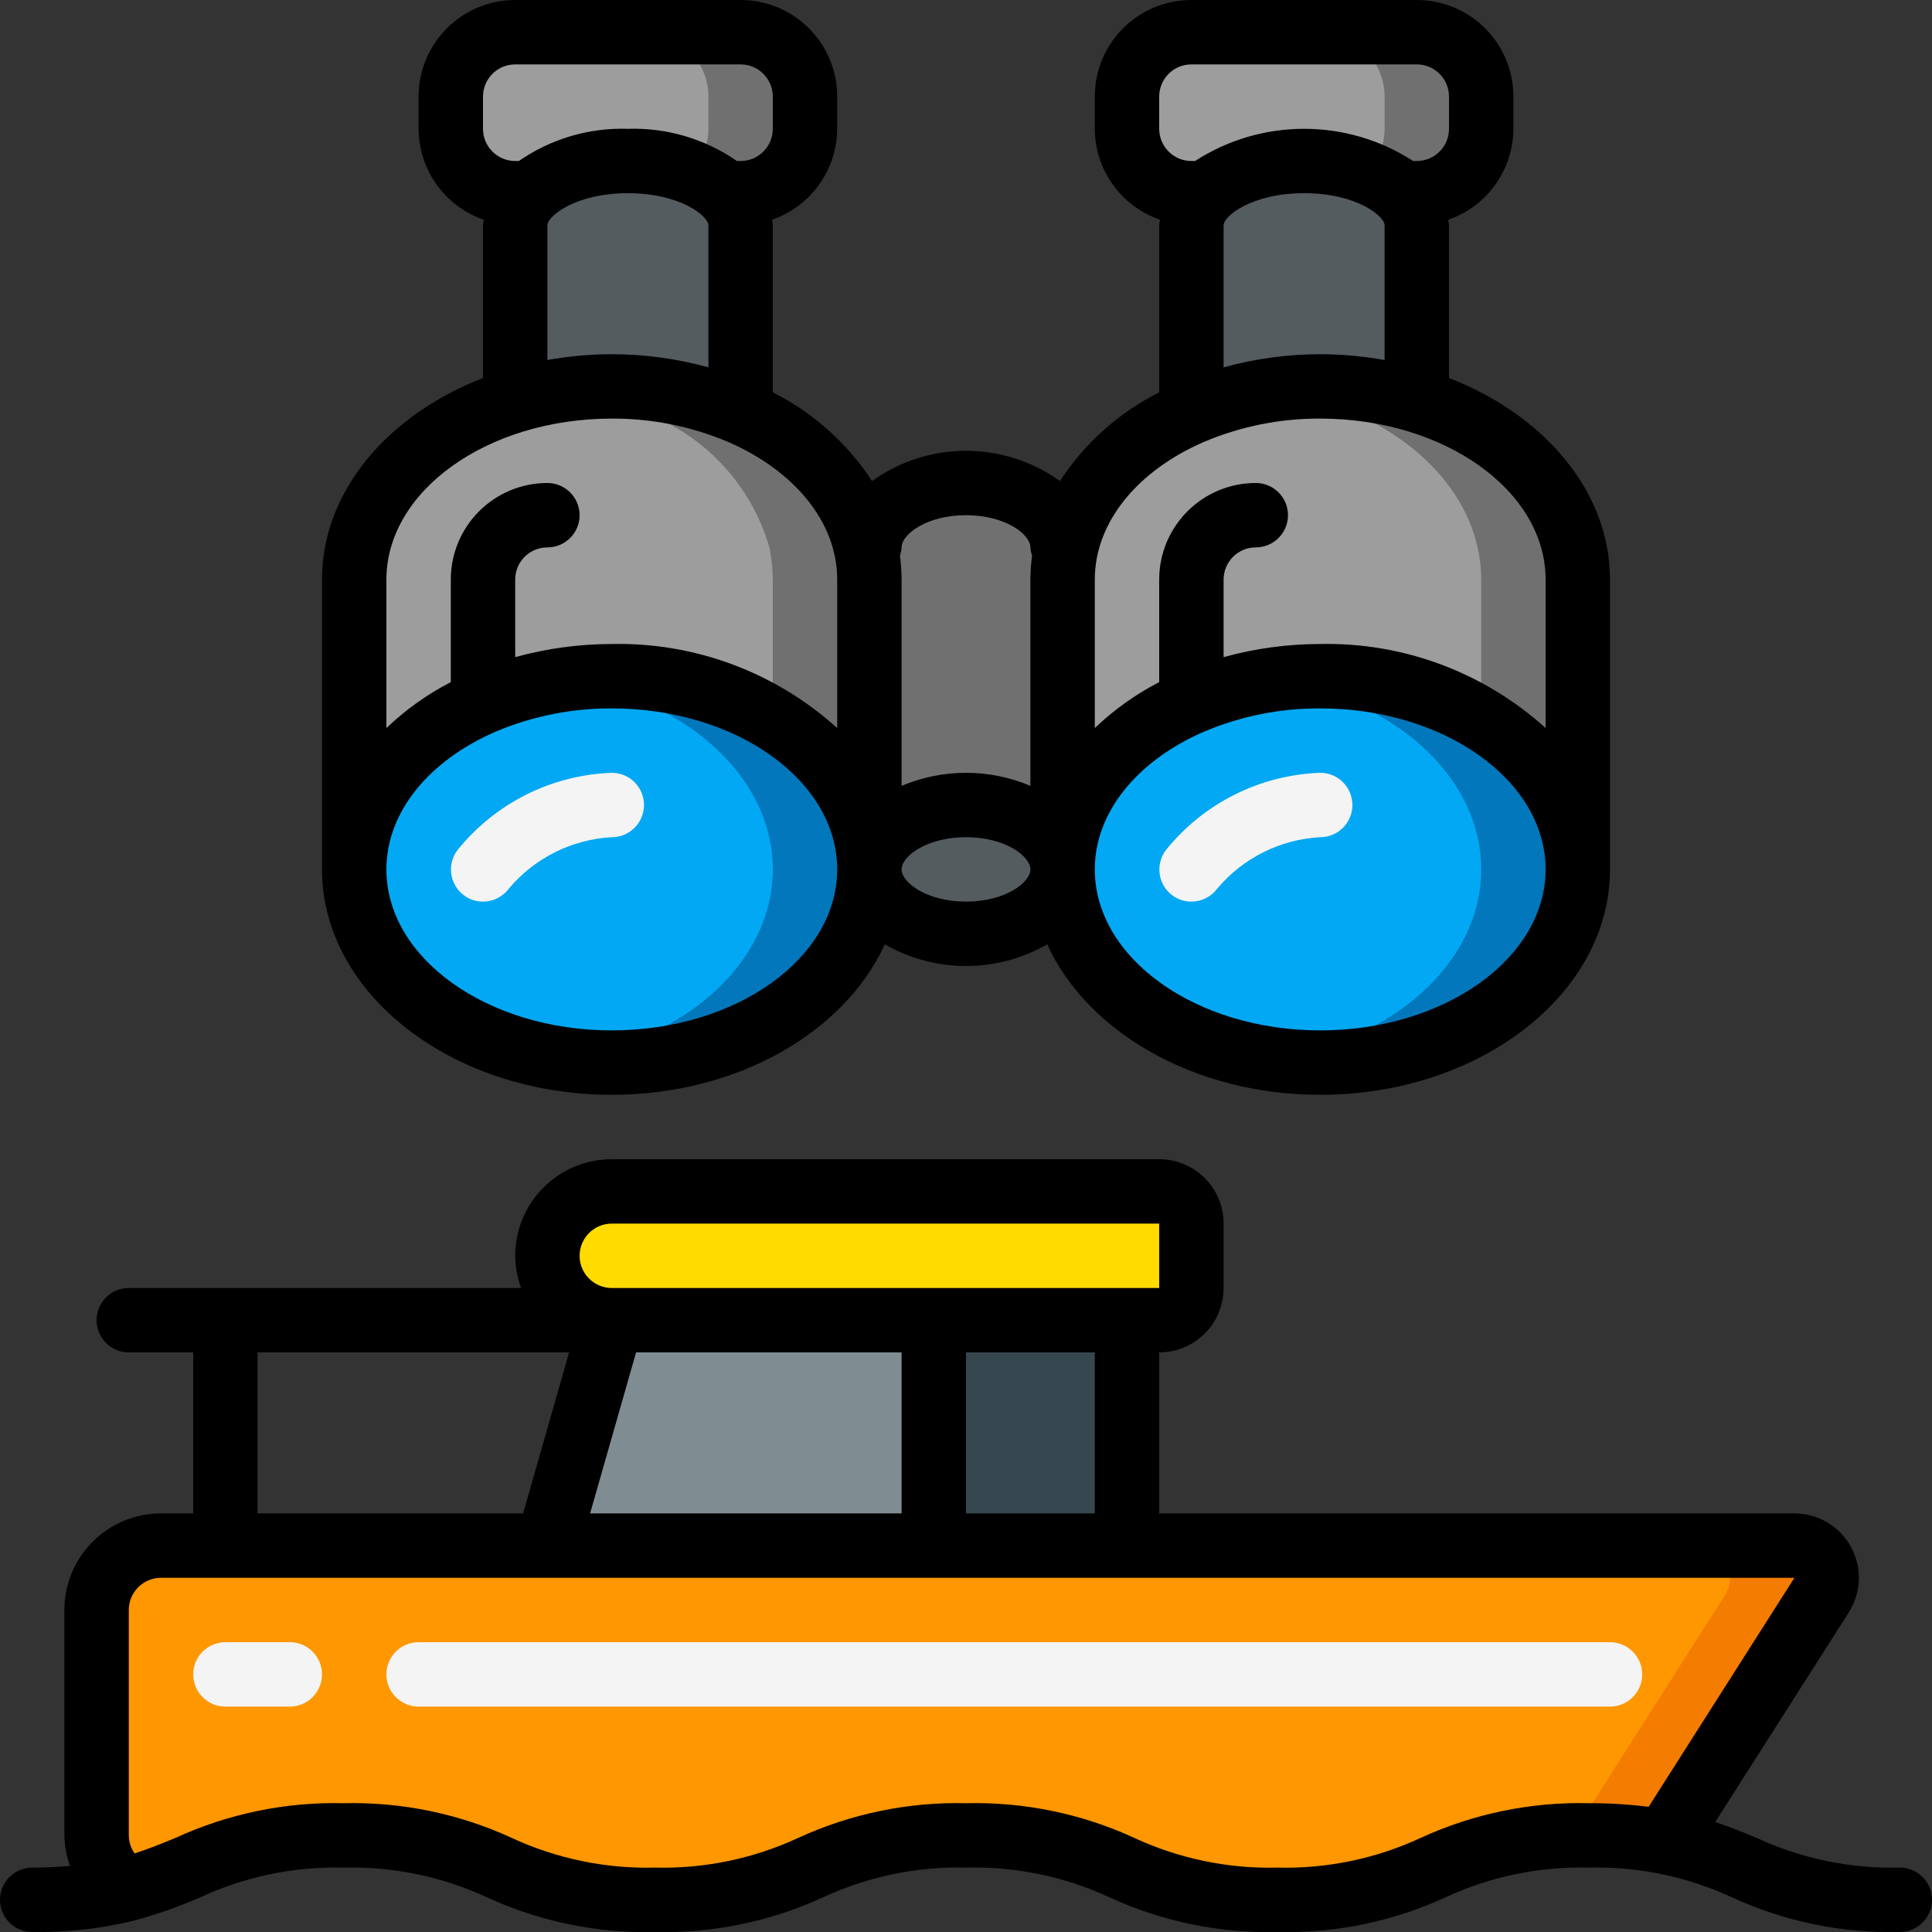 <svg height="512" viewBox="0 0 60 60" width="512" xmlns="http://www.w3.org/2000/svg"><rect x="0" y="0" width="60" height="60" fill="#333333" stroke="none"/><g id="Page-1" fill="none" fill-rule="evenodd"><g id="013---Sightseeing-Boat-Trip" fill-rule="nonzero"><path id="Shape" d="m37 38v2c0 .552-.448 1-1 1h-17c-1.103-.003-1.997-.897-2-2 .008-1.101.899-1.992 2-2h17c.552 0 1 .448 1 1z" fill="#ffdb00"/><path id="Shape" d="m29 41v7h-12l2-7z" fill="#7f8d93"/><path id="Rectangle-path" d="m29 41h6v7h-6z" fill="#37474f"/><path id="Shape" d="m56.57 49.54-4.88 7.66c-.775-.14-1.562-.207-2.35-.2-4.83 0-4.83 2-9.67 2s-4.83-2-9.66-2-4.84 2-9.67 2-4.83-2-9.67-2c-3.6 0-4.52 1.11-6.76 1.68-.568-.37-.91-1.002-.91-1.68v-7c.003-1.103.897-1.997 2-2h50.73c.365.001.701.2.876.521.175.321.161.711-.036 1.019z" fill="#ff9701"/><path id="Shape" d="m55.73 48h-3c.365.001.701.2.876.521.175.321.161.711-.036 1.019l-4.762 7.474c.175-.006.344-.014.532-.014.788-.007 1.575.06 2.35.2l4.88-7.66c.197-.308.211-.698.036-1.019-.175-.321-.511-.521-.876-.521z" fill="#f47c00"/><ellipse id="Oval" cx="19" cy="27" fill="#02a8f3" rx="8" ry="6"/><path id="Shape" d="m19 21c-.502.001-1.003.037-1.5.109 3.7.528 6.5 2.965 6.5 5.891s-2.8 5.363-6.5 5.891c.497.072.998.108 1.5.109 4.42 0 8-2.69 8-6s-3.58-6-8-6z" fill="#0377bb"/><ellipse id="Oval" cx="30" cy="27" fill="#545c60" rx="3" ry="2"/><ellipse id="Oval" cx="41" cy="27" fill="#02a8f3" rx="8" ry="6"/><path id="Shape" d="m41 21c-.502.001-1.003.037-1.5.109 3.7.528 6.5 2.965 6.5 5.891s-2.8 5.363-6.5 5.891c.497.072.998.108 1.5.109 4.42 0 8-2.69 8-6s-3.58-6-8-6z" fill="#0377bb"/><path id="Shape" d="m44 7v5.44c-.972-.297-1.984-.446-3-.44-1.375-.01-2.737.266-4 .81v-5.81c.016-.383.185-.744.47-1 .85-.699 1.931-1.056 3.03-1 1.099-.056 2.18.301 3.03 1 .285.256.454.617.47 1z" fill="#545c60"/><path id="Shape" d="m46 3v1c-.003 1.103-.897 1.997-2 2h-.47c-.85-.699-1.931-1.056-3.03-1-1.099-.056-2.18.301-3.03 1h-.47c-1.103-.003-1.997-.897-2-2v-1c.003-1.103.897-1.997 2-2h7c1.103.003 1.997.897 2 2z" fill="#9d9d9d"/><path id="Shape" d="m44 1h-3c1.103.003 1.997.897 2 2v1c-.001.505-.195.99-.542 1.357.397.14.762.359 1.072.643h.47c1.103-.003 1.997-.897 2-2v-1c-.003-1.103-.897-1.997-2-2z" fill="#707070"/><path id="Shape" d="m23 7v5.81c-1.263-.544-2.625-.82-4-.81-1.016-.006-2.028.143-3 .44v-5.44c.016-.383.185-.744.47-1 .85-.699 1.931-1.056 3.03-1 1.099-.056 2.18.301 3.03 1 .285.256.454.617.47 1z" fill="#545c60"/><path id="Shape" d="m25 3v1c-.003 1.103-.897 1.997-2 2h-.47c-.85-.699-1.931-1.056-3.03-1-1.099-.056-2.18.301-3.03 1h-.47c-1.103-.003-1.997-.897-2-2v-1c.003-1.103.897-1.997 2-2h7c1.103.003 1.997.897 2 2z" fill="#9d9d9d"/><path id="Shape" d="m23 1h-3c1.103.003 1.997.897 2 2v1c-.001.505-.195.99-.542 1.357.397.14.762.359 1.072.643h.47c1.103-.003 1.997-.897 2-2v-1c-.003-1.103-.897-1.997-2-2z" fill="#707070"/><path id="Shape" d="m27 18v9c0-3.31-3.58-6-8-6s-8 2.69-8 6v-9c0-2.52 2.07-4.67 5-5.56.972-.297 1.984-.446 3-.44 1.375-.01 2.737.266 4 .81 1.896.703 3.344 2.266 3.9 4.21.063.323.097.651.1.98z" fill="#9d9d9d"/><path id="Shape" d="m26.9 17.02c-.556-1.944-2.004-3.507-3.9-4.21-1.263-.544-2.625-.82-4-.81-.517-0-1.034.037-1.546.111.877.115 1.734.35 2.546.7 1.896.703 3.344 2.266 3.9 4.21.063.323.097.65.1.979v4.321c1.758.918 2.899 2.698 3 4.679v-9c-.003-.329-.037-.657-.1-.98z" fill="#707070"/><path id="Shape" d="m33.1 17.02c-.063.323-.097.651-.1.98v9c0-1.1-1.34-2-3-2s-3 .9-3 2v-9c-.003-.329-.037-.657-.1-.98l.1-.02c0-1.1 1.34-2 3-2s3 .9 3 2z" fill="#707070"/><path id="Shape" d="m49 18v9c0-3.31-3.58-6-8-6s-8 2.69-8 6v-9c.003-.329.037-.657.1-.98.556-1.944 2.004-3.507 3.9-4.21 1.263-.544 2.625-.82 4-.81 1.016-.006 2.028.143 3 .44 2.93.89 5 3.04 5 5.56z" fill="#9d9d9d"/><path id="Shape" d="m44 12.44c-.972-.297-1.984-.446-3-.44-.487.004-.972.041-1.454.111.492.072.979.182 1.454.329 2.93.89 5 3.04 5 5.56v4.321c1.758.918 2.899 2.698 3 4.679v-9c0-2.52-2.07-4.67-5-5.56z" fill="#707070"/><g fill="#f4f4f4"><path id="Shape" d="m15 28c-.216.001-.427-.069-.6-.2-.439-.334-.525-.96-.192-1.4 1.173-1.458 2.922-2.334 4.792-2.4.552 0 1 .448 1 1s-.448 1-1 1c-1.242.067-2.401.646-3.2 1.6-.189.252-.485.4-.8.4z"/><path id="Shape" d="m37 28c-.216.001-.427-.069-.6-.2-.439-.334-.525-.96-.192-1.4 1.173-1.458 2.922-2.334 4.792-2.4.552 0 1 .448 1 1s-.448 1-1 1c-1.242.067-2.401.646-3.2 1.6-.189.252-.485.4-.8.4z"/><path id="Shape" d="m50 53h-37c-.552 0-1-.448-1-1s.448-1 1-1h37c.552 0 1 .448 1 1s-.448 1-1 1z"/><path id="Shape" d="m9 53h-2c-.552 0-1-.448-1-1s.448-1 1-1h2c.552 0 1 .448 1 1s-.448 1-1 1z"/></g><path id="Shape" d="m15 11.739c-2.958 1.148-5 3.52-5 6.261v9c0 3.86 4.038 7 9 7 3.912 0 7.24-1.955 8.478-4.673 1.562.897 3.482.897 5.044 0 1.238 2.718 4.566 4.673 8.478 4.673 4.962 0 9-3.14 9-7v-9c0-2.741-2.042-5.113-5-6.261v-4.739c0-.061-.02-.117-.025-.176 1.207-.415 2.019-1.548 2.025-2.824v-1c0-1.657-1.343-3-3-3h-7c-1.657 0-3 1.343-3 3v1c.004 1.276.817 2.41 2.025 2.823 0 .06-.025.116-.025.177v5.184c-1.253.63-2.316 1.581-3.082 2.756-1.744-1.253-4.092-1.253-5.836 0-.766-1.175-1.829-2.126-3.082-2.756v-5.184c0-.061-.02-.117-.025-.176 1.207-.415 2.019-1.548 2.025-2.824v-1c0-1.657-1.343-3-3-3h-7c-1.657 0-3 1.343-3 3v1c.004 1.276.817 2.41 2.025 2.823-.005.06-.025.116-.025.177zm4 20.261c-3.86 0-7-2.243-7-5 0-1.8 1.349-3.383 3.36-4.263.02-.007.038-.016.058-.025 1.134-.476 2.352-.718 3.582-.712 3.86 0 7 2.243 7 5s-3.14 5-7 5zm11-4c-1.221 0-2-.592-2-1s.779-1 2-1 2 .592 2 1-.779 1-2 1zm11 4c-3.86 0-7-2.243-7-5 0-1.8 1.349-3.383 3.36-4.263.02-.007.038-.016.058-.025 1.134-.476 2.352-.718 3.582-.712 3.86 0 7 2.243 7 5s-3.14 5-7 5zm-5-29c0-.552.448-1 1-1h7c.552 0 1 .448 1 1v1c0 .552-.448 1-1 1h-.114c-2.06-1.333-4.712-1.333-6.772 0h-.114c-.552 0-1-.448-1-1zm2 4c0-.29.876-1 2.5-1s2.5.71 2.5 1v4.18c-.66-.118-1.329-.179-2-.18-1.014.001-2.023.138-3 .408zm-.64 6.737c.02-.007.038-.016.058-.025 1.134-.476 2.352-.718 3.582-.712 3.86 0 7 2.243 7 5v4.61c-1.915-1.731-4.419-2.665-7-2.61-1.014.001-2.023.138-3 .408v-2.408c0-.552.448-1 1-1s1-.448 1-1-.448-1-1-1c-1.657 0-3 1.343-3 3v3.184c-.731.377-1.405.858-2 1.426v-4.61c0-1.8 1.349-3.383 3.36-4.263zm-9.36 3.263c0-.408.779-1 2-1s2 .592 2 1c.006.088.023.175.052.258-.034.246-.051.494-.052.742v6.405c-1.279-.54-2.721-.54-4 0v-6.405c-.001-.248-.018-.496-.052-.742.029-.083.046-.17.052-.258zm-2 1v4.61c-1.915-1.731-4.419-2.665-7-2.61-1.014.001-2.023.138-3 .408v-2.408c0-.552.448-1 1-1s1-.448 1-1-.448-1-1-1c-1.657 0-3 1.343-3 3v3.184c-.731.377-1.405.858-2 1.426v-4.61c0-2.757 3.14-5 7-5 1.23-.006 2.448.236 3.582.712.02.009.038.018.058.025 2.011.88 3.36 2.463 3.36 4.263zm-7-7c-.671.001-1.34.062-2 .18v-4.18c0-.29.876-1 2.5-1s2.5.71 2.5 1v4.408c-.977-.27-1.986-.407-3-.408zm-4-8c0-.552.448-1 1-1h7c.552 0 1 .448 1 1v1c0 .552-.448 1-1 1h-.114c-.992-.688-2.179-1.039-3.386-1-1.207-.039-2.394.312-3.386 1h-.114c-.552 0-1-.448-1-1z" fill="#000"/><path id="Shape" d="m59 58c-1.534.039-3.057-.278-4.449-.924-.408-.169-.825-.338-1.283-.492l4.149-6.512c.391-.616.416-1.395.065-2.035s-1.022-1.037-1.752-1.037h-19.73v-5c1.105 0 2-.895 2-2v-2c0-1.105-.895-2-2-2h-17c-1.657 0-3 1.343-3 3 .003.341.066.68.184 1h-12.184c-.552 0-1 .448-1 1s.448 1 1 1h2v5h-1c-1.657 0-3 1.343-3 3v7c.006.323.064.643.172.947-.356.032-.737.053-1.172.053-.552 0-1 .448-1 1s.448 1 1 1c1.057.016 2.113-.101 3.141-.348l.024-.007c.701-.189 1.388-.43 2.053-.721 1.394-.646 2.917-.963 4.453-.924 1.536-.039 3.06.278 4.454.924 1.634.751 3.419 1.119 5.217 1.076 1.798.043 3.581-.325 5.215-1.076 1.392-.646 2.915-.963 4.45-.924 1.535-.039 3.058.278 4.451.924 1.634.751 3.418 1.119 5.216 1.076 1.798.043 3.581-.325 5.215-1.076 1.392-.646 2.915-.963 4.449-.924 1.534-.039 3.057.278 4.449.924 1.633.751 3.416 1.119 5.213 1.076.552 0 1-.448 1-1s-.448-1-1-1zm-25-11h-4v-5h4zm-14.246-5h8.246v5h-9.674zm-1.754-3c0-.552.448-1 1-1h17v2h-17c-.552 0-1-.448-1-1zm-10 3h9.674l-1.428 5h-8.246zm36.124 15.076c-1.392.646-2.915.963-4.45.924-1.535.039-3.058-.278-4.451-.924-1.634-.751-3.418-1.119-5.216-1.076-1.798-.043-3.581.325-5.215 1.076-1.392.646-2.915.963-4.45.924-1.536.039-3.059-.278-4.453-.924-1.635-.751-3.419-1.119-5.218-1.076-1.799-.043-3.583.325-5.218 1.076-.414.171-.821.338-1.274.483-.114-.164-.177-.359-.179-.559v-7c0-.552.448-1 1-1h50.727l-4.527 7.112c-.618-.077-1.24-.114-1.862-.112-1.797-.043-3.581.325-5.214 1.076z" fill="#000"/></g></g></svg>